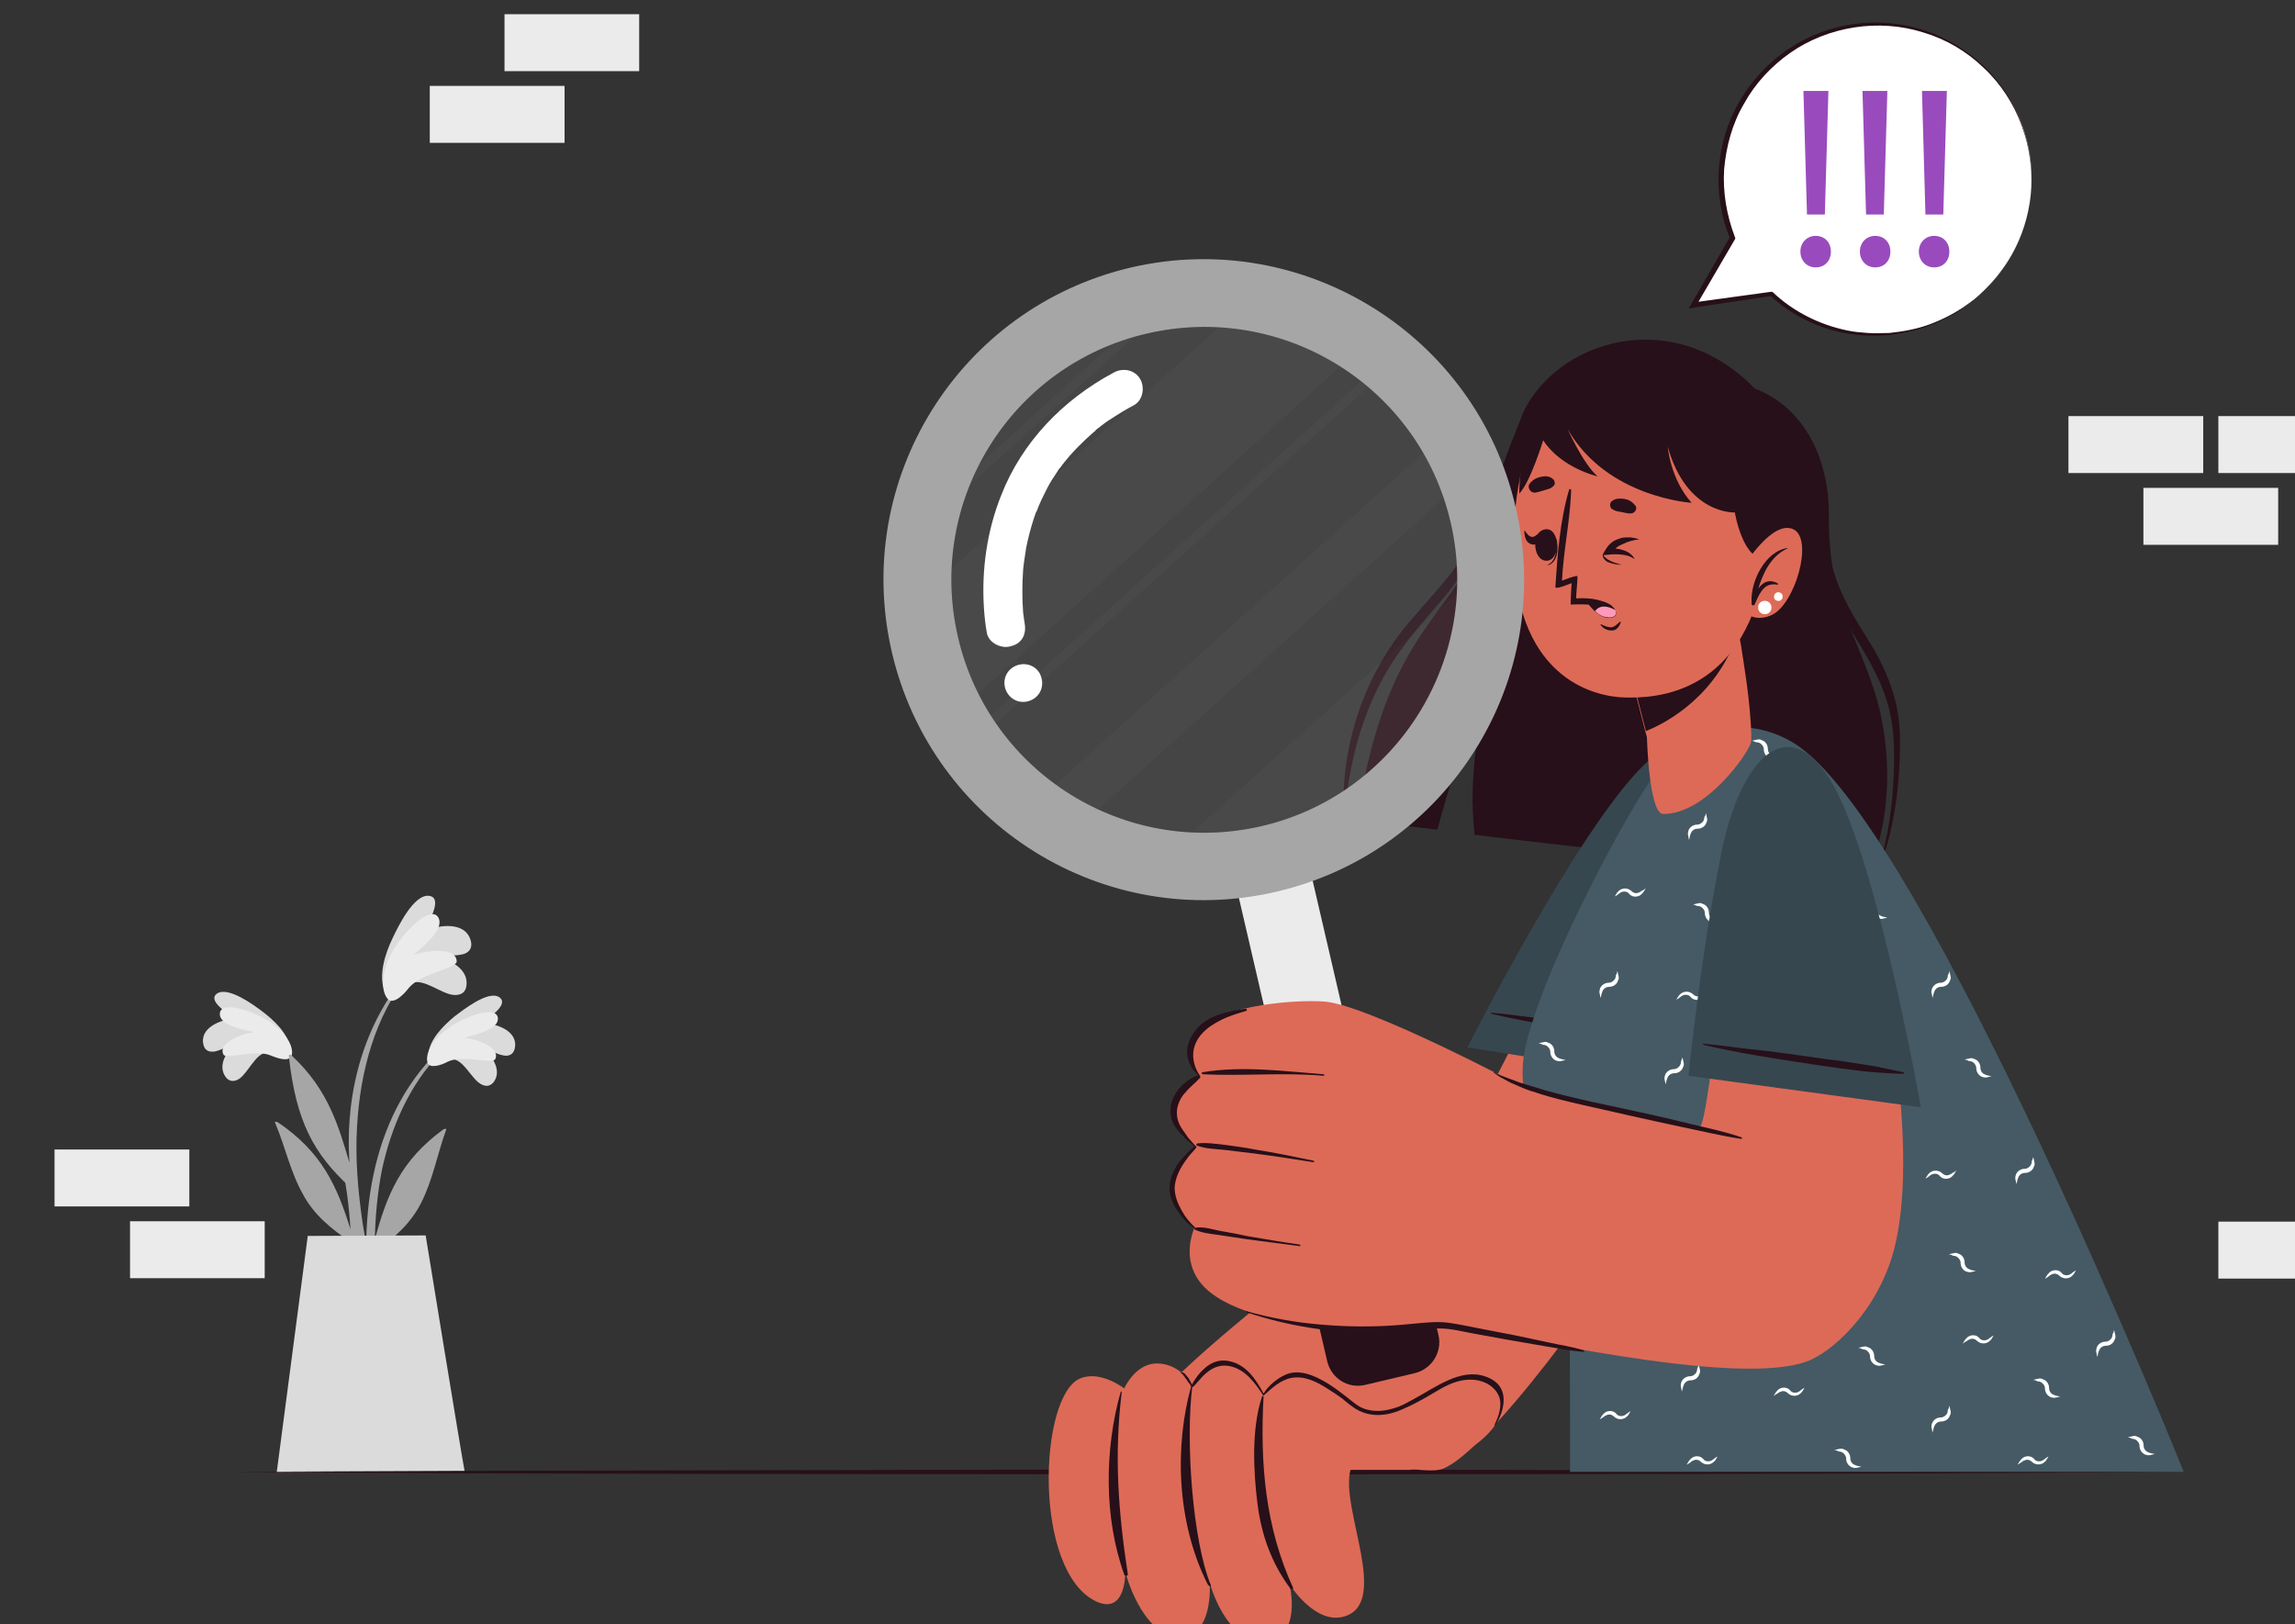 <?xml version="1.0" encoding="UTF-8" standalone="no"?>
<!-- Created with Inkscape (http://www.inkscape.org/) -->

<svg
   width="56.224mm"
   height="39.794mm"
   viewBox="0 0 56.224 39.794"
   version="1.1"
   id="svg4249"
   inkscape:version="1.1 (c4e8f9e, 2021-05-24)"
   sodipodi:docname="noResults.svg"
   xmlns:inkscape="http://www.inkscape.org/namespaces/inkscape"
   xmlns:sodipodi="http://sodipodi.sourceforge.net/DTD/sodipodi-0.dtd"
   xmlns="http://www.w3.org/2000/svg"
   xmlns:svg="http://www.w3.org/2000/svg">
  <rect x="0" y="0" width="56.224" height="39.794" fill="#333333" stroke="none"/>
  <sodipodi:namedview
     id="namedview4251"
     pagecolor="#ffffff"
     bordercolor="#999999"
     borderopacity="1"
     inkscape:pageshadow="0"
     inkscape:pageopacity="0"
     inkscape:pagecheckerboard="0"
     inkscape:document-units="mm"
     showgrid="false"
     width="60.988mm"
     inkscape:zoom="2.0535452"
     inkscape:cx="149.74104"
     inkscape:cy="93.496845"
     inkscape:window-width="1294"
     inkscape:window-height="652"
     inkscape:window-x="0"
     inkscape:window-y="25"
     inkscape:window-maximized="0"
     inkscape:current-layer="layer1" />
  <defs
     id="defs4246" />
  <g
     inkscape:label="Layer 1"
     inkscape:groupmode="layer"
     id="layer1">
    <g
       id="g1819"
       transform="matrix(0.265,0,0,0.265,-848.254,-221.192)">
      <path
         d="m 3241.49,931.833 c -6.44,6.298 -7.52,16.027 -6.16,24.581 0.05,0.188 0.33,0.141 0.33,-0.047 0,-1.927 -0.05,-3.854 -0.05,-5.781 0.05,-0.094 0.05,-0.188 0.1,-0.235 1.69,-1.222 3.24,-2.585 4.18,-4.465 1.08,-2.115 1.5,-4.512 2.3,-6.721 0.1,-0.188 -0.14,-0.141 -0.28,-0.047 -3.9,2.867 -5.17,5.969 -6.3,10.152 0.05,-2.162 0.24,-4.324 0.66,-6.439 0.85,-3.948 2.54,-7.849 5.36,-10.763 0.14,-0.188 -0.05,-0.329 -0.14,-0.235 z"
         fill="#a6a6a6"
         id="path2924" />
      <path
         d="m 3242.71,932.585 c 1.13,0.047 1.79,1.786 2.68,2.303 0.47,0.282 0.89,0.235 1.22,-0.188 0.85,-1.175 -0.33,-2.679 -1.41,-3.478 0.8,0.329 1.46,0.893 2.31,1.034 0.51,0.094 0.89,-0.094 1.03,-0.611 0.38,-1.645 -1.65,-2.35 -3.06,-2.397 0.66,-0.47 2.64,-1.739 1.6,-2.397 -1.03,-0.611 -3.33,1.222 -4.09,1.786 -1.08,0.893 -2.39,2.209 -2.44,3.619 -0.14,1.645 1.32,0.658 2.16,0.329 z"
         fill="#dbdbdb"
         id="path2926" />
      <path
         d="m 3242.38,932.82 c 1.41,-0.658 4.14,0.282 4.37,-0.235 0.47,-1.081 -1.69,-1.833 -2.86,-1.974 1.08,-0.282 3.15,-0.752 3.1,-1.786 -0.1,-1.269 -3.15,-0.188 -4.75,1.034 -1.97,1.504 -1.97,2.961 -1.64,3.243 0.42,0.376 1.55,-0.141 1.78,-0.282 z"
         fill="#ebebeb"
         id="path2928" />
      <path
         d="m 3226.82,931.222 c 6.68,6.063 8.14,15.745 7.1,24.299 -0.05,0.188 -0.33,0.141 -0.33,-0.047 -0.09,-1.927 -0.09,-3.854 -0.19,-5.781 -0.04,-0.094 -0.09,-0.188 -0.09,-0.235 -1.74,-1.175 -3.34,-2.491 -4.32,-4.324 -1.18,-2.068 -1.65,-4.418 -2.59,-6.627 -0.09,-0.188 0.14,-0.141 0.28,-0.047 4,2.726 5.41,5.781 6.68,9.87 -0.14,-2.162 -0.38,-4.277 -0.94,-6.439 -0.99,-3.901 -2.82,-7.755 -5.74,-10.528 -0.09,-0.094 0.05,-0.282 0.14,-0.141 z"
         fill="#a6a6a6"
         id="path2930" />
      <path
         d="m 3225.65,931.974 c -1.08,0.094 -1.74,1.88 -2.58,2.444 -0.43,0.282 -0.9,0.282 -1.23,-0.141 -0.89,-1.175 0.24,-2.679 1.27,-3.525 -0.75,0.376 -1.41,0.94 -2.25,1.128 -0.52,0.094 -0.94,-0.047 -1.08,-0.564 -0.43,-1.598 1.55,-2.397 2.96,-2.491 -0.71,-0.423 -2.68,-1.645 -1.7,-2.303 1.04,-0.658 3.39,1.081 4.14,1.645 1.13,0.846 2.49,2.115 2.59,3.525 0.23,1.551 -1.23,0.611 -2.12,0.282 z"
         fill="#dbdbdb"
         id="path2932" />
      <path
         d="m 3225.98,932.256 c -1.46,-0.611 -4.14,0.423 -4.37,-0.094 -0.52,-1.081 1.64,-1.88 2.82,-2.068 -1.08,-0.235 -3.2,-0.658 -3.15,-1.692 0.05,-1.269 3.15,-0.282 4.79,0.846 2.02,1.457 2.07,2.914 1.74,3.196 -0.42,0.423 -1.6,-0.094 -1.83,-0.188 z"
         fill="#ebebeb"
         id="path2934" />
      <path
         d="m 3233.64,947.155 c 0.47,3.196 1.08,6.486 2.07,9.541 0.09,0.282 0.52,0.188 0.47,-0.094 -0.42,-2.961 -1.22,-5.828 -1.69,-8.789 -0.43,-2.961 -0.71,-6.016 -0.52,-9.024 0.28,-4.982 1.64,-10.246 4.89,-14.147 0.09,-0.094 -0.1,-0.235 -0.14,-0.141 -6.49,7.567 -5.46,16.826 -5.46,17.672 -0.94,-3.149 -1.88,-6.721 -5.35,-9.917 -0.14,-0.141 -0.29,-0.094 -0.24,0.141 0.66,5.922 2.26,8.93 5.64,12.032 0.1,0.94 0.19,1.833 0.33,2.726 z"
         fill="#a6a6a6"
         id="path2936" />
      <path
         d="m 3238.95,925.582 c 1.18,-0.517 2.77,0.987 3.95,1.081 0.61,0.047 1.08,-0.188 1.17,-0.799 0.29,-1.645 -1.69,-2.585 -3.24,-2.914 0.99,-0.047 1.93,0.188 2.92,-0.047 0.56,-0.141 0.89,-0.564 0.75,-1.175 -0.43,-1.88 -2.92,-1.598 -4.37,-0.94 0.47,-0.846 1.83,-3.149 0.47,-3.29 -1.41,-0.141 -2.87,2.914 -3.34,3.901 -0.71,1.457 -1.36,3.525 -0.71,4.982 0.71,1.739 1.7,0 2.4,-0.799 z"
         fill="#dbdbdb"
         id="path2938" />
      <path
         d="m 3238.76,926.005 c 1.13,-1.363 4.42,-1.786 4.42,-2.444 -0.05,-1.363 -2.68,-1.034 -3.99,-0.611 0.98,-0.846 2.86,-2.35 2.3,-3.431 -0.71,-1.269 -3.38,1.41 -4.42,3.431 -1.27,2.585 -0.52,4.089 -0.05,4.23 0.66,0.188 1.56,-0.94 1.74,-1.175 z"
         fill="#ebebeb"
         id="path2940" />
      <path
         d="m 3229.41,948.941 -2.87,21.855 h 17.39 c -0.37,-1.927 -3.62,-21.902 -3.62,-21.902 z"
         fill="#dbdbdb"
         id="path2942" />
      <path
         d="m 3399.11,885.052 h 12.46 v -5.264 h -12.46 z"
         fill="#ebebeb"
         id="path2944" />
      <path
         d="m 3406.04,878.416 h 12.46 v -5.264 h -12.46 z"
         fill="#ebebeb"
         id="path2946" />
      <path
         d="m 3392.18,878.416 h 12.46 v -5.264 h -12.46 z"
         fill="#ebebeb"
         id="path2948" />
      <path
         d="m 3212.98,952.848 h 12.45 v -5.264 h -12.45 z"
         fill="#ebebeb"
         id="path2950" />
      <path
         d="m 3206,946.212 h 12.46 v -5.264 H 3206 Z"
         fill="#ebebeb"
         id="path2952" />
      <path
         d="m 3406.04,952.884 h 12.46 v -5.264 h -12.46 z"
         fill="#ebebeb"
         id="path2954" />
      <path
         d="m 3260.05,836 h -12.45 v 5.264 h 12.45 z"
         fill="#ebebeb"
         id="path2956" />
      <path
         d="m 3253.15,842.627 h -12.46 v 5.264 h 12.46 z"
         fill="#ebebeb"
         id="path2958" />
      <path
         d="m 3221.98,970.749 22.61,-0.094 22.56,-0.047 45.12,-0.094 45.12,0.094 22.56,0.047 22.61,0.094 -22.61,0.141 -22.56,0.047 -45.12,0.047 -45.12,-0.047 -22.56,-0.047 z"
         fill="#271019"
         id="path2960" />
      <path
         d="m 3326.51,909.978 c -0.04,0.235 0.1,0.47 0.33,0.517 0.52,0.094 1.08,0.141 1.79,0.235 1.97,-4.324 3.99,-7.708 3.43,-6.392 -0.85,1.927 -1.55,4.747 -1.69,6.627 0.8,0.094 2.58,0.329 3.47,0.423 2.07,-7.708 4.38,-13.348 4.09,-11.562 -1.08,7.144 -0.89,9.494 -0.65,12.032 8.41,1.034 19.5,2.256 27.49,2.914 1.32,-4.23 2.54,-8.836 2.63,-8.507 0.9,2.538 0.85,6.063 0.66,8.789 2.54,0.188 4.61,0.329 5.88,0.329 0,0 0.94,-3.572 1.12,-4.747 0.52,-3.008 0.47,-6.157 -0.09,-9.165 -0.56,-3.102 -1.83,-5.875 -2.96,-8.695 0,-0.047 0,-0.047 -0.05,-0.047 0,0 0,0 0,-0.047 -0.8,-1.974 -1.31,-3.807 -1.64,-5.781 v -0.047 c -0.19,-1.363 -0.29,-2.82 -0.29,-4.371 0.1,-5.358 -2.3,-10.152 -6.86,-11.891 -7.75,-7.943 -18.47,-4.277 -21.48,2.397 v 0.047 c -1.17,3.008 -2.35,6.956 -3.38,9.964 0,0 0,0 0,0.047 -0.52,1.457 -0.94,2.679 -1.36,3.478 -2.78,5.452 -8.13,8.225 -10.44,23.453 z"
         fill="#271019"
         id="path2962" />
      <path
         d="m 3365.1,872.237 c 2.91,1.927 4.56,4.559 4.7,8.507 0.09,2.303 0,4.512 0.66,6.721 0.66,2.256 1.83,4.183 3.01,6.063 1.92,3.008 3.19,6.016 3.14,9.823 0,3.901 -0.56,8.46 -2.11,11.985 h -0.05 c 1.32,-3.572 1.79,-8.648 1.55,-12.549 -0.28,-4.277 -2.3,-7.097 -4.27,-10.434 -1.6,-2.679 -2.49,-5.593 -2.59,-8.836 -0.05,-1.927 0.14,-3.948 -0.42,-5.781 -0.66,-2.209 -2.26,-3.713 -3.86,-5.076 -0.23,-0.235 0,-0.564 0.24,-0.423 z"
         fill="#271019"
         id="path2964" />
      <path
         d="m 3331.26,892.165 c 2.44,-2.867 4.93,-5.264 6.53,-8.93 1.46,-3.337 2.45,-6.909 3.95,-10.199 0.05,-0.047 0.09,-0.047 0.09,0.047 -2.35,5.922 -3.24,11.985 -7.37,16.826 -2.26,2.632 -4.47,5.029 -6.07,8.272 -1.69,3.384 -2.58,6.956 -3.05,10.81 0,0.141 -0.19,0.094 -0.19,0 0,-6.298 2.26,-12.314 6.11,-16.826 z"
         fill="#271019"
         id="path2966" />
      <path
         d="m 3307.57,965.109 c 0,0 22.66,6.157 26.42,5.452 3.76,-0.658 16.4,-17.719 19.22,-23.876 2.82,-6.204 7.47,-36.942 6.58,-40.326 -0.89,-3.384 -5.59,-3.431 -9.54,5.311 -3.95,8.742 -13.3,27.918 -15,29.469 -1.64,1.551 -29.51,22.325 -27.68,23.97 z"
         fill="#dd6a57"
         id="path2968" />
      <path
         d="m 3332.06,968.54 c -3.48,-1.833 -7.71,-6.251 -10.58,-6.674 -2.58,-0.423 -3.62,1.739 -3.62,1.739 0,0 -1.31,-2.961 -3.99,-2.914 -1.36,0 -2.59,2.209 -2.59,2.209 0,0 -1.17,-2.303 -3.57,-2.162 -1.88,0.141 -2.82,2.303 -2.82,2.303 0,0 -2.16,-1.692 -4.04,-0.94 -3.85,1.504 -4.46,17.86 1.46,20.633 2.77,1.269 2.68,-2.726 2.68,-2.726 0,0 1.45,5.734 4.84,5.969 3.38,0.235 2.96,-4.982 2.96,-4.982 0,0 1.46,5.546 4.98,5.405 3.67,-0.141 2.4,-5.264 2.4,-5.264 0,0 2.3,3.713 4.98,3.008 4.42,-1.175 -0.33,-10.011 0.66,-13.583 h 5.54 z"
         fill="#dd6a57"
         id="path2970" />
      <path
         d="m 3327.03,965.062 c 3.43,1.457 7.38,-3.995 10.9,-2.726 4.61,1.645 0.33,7.332 -6.62,8.225 h -5.55 z"
         fill="#dd6a57"
         id="path2972" />
      <path
         d="m 3304.66,963.37 c 0,-0.047 -0.05,-0.094 -0.1,0 -1.5,5.311 -1.55,11.656 0.33,16.873 0.05,0.188 0.38,0.141 0.33,-0.047 -0.89,-5.828 -1.27,-10.998 -0.56,-16.826 z"
         fill="#271019"
         id="path2974" />
      <path
         d="m 3311.19,962.759 c 0,-0.047 -0.09,-0.094 -0.09,0 -1.55,5.499 -1.41,12.596 1.5,18.377 0.09,0.188 0.38,0.282 0.28,0.047 -1.64,-3.995 -2.35,-13.16 -1.69,-18.424 z"
         fill="#271019"
         id="path2976" />
      <path
         d="m 3320.5,981.465 c -2.59,-5.64 -3.06,-11.562 -2.73,-17.672 0,-0.094 -0.09,-0.094 -0.14,0 -0.99,2.961 -0.8,6.909 -0.42,9.917 0.37,2.914 1.31,5.499 3.05,7.849 0.1,0.094 0.28,0.047 0.24,-0.094 z"
         fill="#271019"
         id="path2978" />
      <path
         d="m 3338.22,961.913 c -2.26,-0.752 -4.56,1.034 -6.49,2.068 -0.61,0.329 -1.22,0.705 -1.93,0.893 -1.5,0.47 -2.63,0.188 -3.29,-0.235 -1.03,-0.658 -4.32,-3.948 -6.72,-2.867 -0.75,0.329 -1.6,1.034 -2.02,1.739 -0.7,-1.316 -1.64,-2.726 -3.24,-3.008 -0.75,-0.141 -1.41,0.047 -2.02,0.517 -0.29,0.235 -0.57,0.517 -0.8,0.799 -0.19,0.282 -0.43,0.564 -0.57,0.893 0,0 0,0 0,-0.047 0,-0.047 -0.04,-0.047 -0.04,-0.094 -0.05,-0.047 -0.05,-0.141 -0.1,-0.188 -0.09,-0.141 -0.14,-0.282 -0.23,-0.376 -0.1,-0.094 -0.19,-0.235 -0.28,-0.329 -0.1,-0.094 -0.24,-0.141 -0.33,-0.141 -0.05,0 -0.05,0.047 0,0.094 0.09,0.047 0.18,0.141 0.23,0.235 0.1,0.094 0.14,0.235 0.24,0.329 0.09,0.094 0.14,0.235 0.23,0.329 0.05,0.047 0.1,0.094 0.14,0.188 0,0.047 0.05,0.047 0.05,0.094 0,0.047 0.05,0.047 0.09,0.094 0.05,0.047 0.1,0 0.1,0 0.23,-0.188 0.42,-0.47 0.66,-0.705 0.23,-0.282 0.47,-0.517 0.79,-0.752 0.57,-0.423 1.23,-0.611 1.93,-0.47 1.46,0.282 2.35,1.551 3.1,2.679 0,0.047 0.05,0.047 0.05,0.047 0.8,-0.705 1.55,-1.457 2.63,-1.645 1.18,-0.188 2.31,0.376 3.25,0.987 0.47,0.282 0.94,0.611 1.41,0.94 0.37,0.329 0.79,0.658 1.22,0.94 1.83,1.128 3.8,0.282 4.32,0.047 0.99,-0.423 1.93,-0.94 2.87,-1.504 0.94,-0.564 1.93,-1.128 3.05,-1.222 0.99,-0.094 2.07,0.188 2.73,1.034 0.33,0.423 0.8,1.269 -0.14,3.149 0,0 0,0.047 0.05,0.047 0.47,-0.564 1.97,-3.619 -0.94,-4.559 z"
         fill="#271019"
         id="path2980" />
      <path
         d="m 3358.05,934.935 -21.43,-3.431 c 0,0 10.24,-20.257 16.35,-26.132 6.07,-5.781 9.03,0.141 8.13,9.118 -0.98,9.917 -3.05,20.445 -3.05,20.445 z"
         fill="#37474f"
         id="path2982" />
      <path
         d="m 3357.34,930.94 c -0.61,-0.141 -1.22,-0.235 -1.83,-0.376 -0.56,-0.141 -1.17,-0.235 -1.78,-0.329 -1.23,-0.188 -2.4,-0.376 -3.62,-0.517 -2.4,-0.329 -4.8,-0.705 -7.19,-0.94 -1.37,-0.141 -2.73,-0.376 -4.09,-0.47 -0.05,0 -0.05,0.047 0,0.094 2.35,0.564 4.79,0.987 7.19,1.363 2.39,0.376 4.79,0.752 7.19,1.034 0.66,0.094 1.36,0.141 2.02,0.188 0.7,0.047 1.41,0.094 2.07,0.094 0.09,-0.047 0.09,-0.141 0.04,-0.141 z"
         fill="#271019"
         id="path2984" />
      <path
         d="m 3346.11,970.749 h 56.73 c 0,0 -23.55,-58.515 -35.53,-67.022 -3.62,-2.585 -9.31,-2.867 -13.21,2.303 -3.15,4.23 -11.94,21.009 -12.36,27.072 -0.38,6.063 4.32,12.032 4.32,12.032 z"
         fill="#455a64"
         id="path2986" />
      <path
         d="m 3364.86,931.128 c 0.15,-0.047 0.29,-0.047 0.43,-0.094 0.14,-0.047 0.33,-0.047 0.47,0.047 0.33,0.094 0.56,0.423 0.56,0.799 0,0.235 0.1,0.423 0.28,0.564 0.1,0.047 0.19,0.094 0.33,0.141 0.14,0.047 0.28,0.047 0.43,0.094 -0.15,0.047 -0.29,0.047 -0.43,0.094 -0.14,0.047 -0.33,0 -0.47,-0.047 -0.33,-0.141 -0.51,-0.47 -0.51,-0.799 0,-0.235 -0.15,-0.423 -0.33,-0.564 -0.1,-0.047 -0.19,-0.094 -0.38,-0.094 -0.09,-0.094 -0.23,-0.094 -0.38,-0.141 z"
         fill="#ffffff"
         id="path2988" />
      <path
         d="m 3343.2,931.128 c 0.14,-0.047 0.28,-0.047 0.42,-0.094 0.14,-0.047 0.33,-0.047 0.47,0.047 0.33,0.094 0.56,0.423 0.56,0.799 0,0.235 0.1,0.423 0.29,0.564 0.09,0.047 0.18,0.094 0.33,0.141 0.14,0.047 0.28,0.047 0.42,0.094 -0.14,0.047 -0.28,0.047 -0.42,0.094 -0.15,0.047 -0.33,0 -0.47,-0.047 -0.33,-0.141 -0.52,-0.47 -0.52,-0.799 0,-0.235 -0.14,-0.423 -0.33,-0.564 -0.09,-0.047 -0.19,-0.094 -0.38,-0.094 -0.09,-0.094 -0.23,-0.094 -0.37,-0.141 z"
         fill="#ffffff"
         id="path2990" />
      <path
         d="m 3372.76,959.281 c 0.14,-0.047 0.28,-0.047 0.42,-0.094 0.14,-0.047 0.33,-0.047 0.47,0.047 0.33,0.094 0.57,0.423 0.57,0.799 0,0.235 0.09,0.423 0.28,0.564 0.09,0.047 0.19,0.094 0.33,0.141 0.14,0.047 0.28,0.047 0.42,0.094 -0.14,0.047 -0.28,0.047 -0.42,0.094 -0.14,0.047 -0.33,0 -0.47,-0.047 -0.33,-0.141 -0.52,-0.47 -0.52,-0.799 0,-0.235 -0.14,-0.423 -0.33,-0.564 -0.09,-0.047 -0.19,-0.094 -0.37,-0.094 -0.1,-0.094 -0.24,-0.094 -0.38,-0.141 z"
         fill="#ffffff"
         id="path2992" />
      <path
         d="m 3382.58,932.632 c 0.14,-0.047 0.29,-0.047 0.43,-0.094 0.14,-0.047 0.33,-0.047 0.47,0.047 0.33,0.094 0.56,0.423 0.56,0.799 0,0.235 0.09,0.423 0.28,0.564 0.1,0.047 0.19,0.094 0.33,0.141 0.14,0.047 0.28,0.047 0.42,0.094 -0.14,0.047 -0.28,0.047 -0.42,0.094 -0.14,0.047 -0.33,0 -0.47,-0.047 -0.33,-0.141 -0.52,-0.47 -0.52,-0.799 0,-0.235 -0.14,-0.423 -0.32,-0.564 -0.1,-0.047 -0.19,-0.094 -0.38,-0.094 -0.09,-0.094 -0.24,-0.094 -0.38,-0.141 z"
         fill="#ffffff"
         id="path2994" />
      <path
         d="m 3357.49,918.297 c 0.14,-0.047 0.28,-0.047 0.42,-0.094 0.14,-0.047 0.33,-0.047 0.47,0.047 0.33,0.094 0.56,0.423 0.56,0.799 0,0.235 0.1,0.423 0.28,0.564 0.1,0.047 0.19,0.094 0.33,0.141 0.14,0.047 0.29,0.047 0.43,0.094 -0.14,0.047 -0.29,0.047 -0.43,0.094 -0.14,0.047 -0.33,0 -0.47,-0.047 -0.33,-0.141 -0.51,-0.47 -0.51,-0.799 0,-0.235 -0.14,-0.423 -0.33,-0.564 -0.1,-0.047 -0.19,-0.094 -0.38,-0.094 -0.09,-0.047 -0.23,-0.094 -0.37,-0.141 z"
         fill="#ffffff"
         id="path2996" />
      <path
         d="m 3372.95,917.968 c 0.14,-0.047 0.28,-0.047 0.42,-0.094 0.14,-0.047 0.33,-0.047 0.47,0.047 0.33,0.094 0.57,0.423 0.57,0.799 0,0.235 0.09,0.423 0.28,0.564 0.09,0.047 0.19,0.094 0.33,0.141 0.14,0.047 0.28,0.047 0.42,0.094 -0.14,0.047 -0.28,0.047 -0.42,0.094 -0.14,0.047 -0.33,0 -0.47,-0.047 -0.33,-0.141 -0.52,-0.47 -0.52,-0.799 0,-0.235 -0.14,-0.423 -0.33,-0.564 -0.09,-0.047 -0.19,-0.094 -0.38,-0.094 -0.09,-0.047 -0.23,-0.094 -0.37,-0.141 z"
         fill="#ffffff"
         id="path2998" />
      <path
         d="m 3362.94,903.163 c 0.14,-0.047 0.28,-0.047 0.42,-0.094 0.14,-0.047 0.33,-0.047 0.47,0.047 0.33,0.094 0.56,0.423 0.56,0.799 0,0.235 0.1,0.423 0.29,0.564 0.09,0.047 0.18,0.094 0.33,0.141 0.14,0.047 0.28,0.047 0.42,0.094 -0.14,0.047 -0.28,0.047 -0.42,0.094 -0.15,0.047 -0.33,0 -0.47,-0.047 -0.33,-0.141 -0.52,-0.47 -0.52,-0.799 0,-0.235 -0.14,-0.423 -0.33,-0.564 -0.09,-0.047 -0.19,-0.094 -0.38,-0.094 -0.09,-0.047 -0.23,-0.094 -0.37,-0.141 z"
         fill="#ffffff"
         id="path3000" />
      <path
         d="m 3353.73,942.925 c 0.14,-0.047 0.28,-0.047 0.42,-0.094 0.14,-0.047 0.33,-0.047 0.47,0.047 0.33,0.094 0.56,0.423 0.56,0.799 0,0.235 0.1,0.423 0.28,0.564 0.1,0.047 0.19,0.094 0.33,0.141 0.14,0.047 0.29,0.047 0.43,0.094 -0.14,0.047 -0.29,0.047 -0.43,0.094 -0.14,0.047 -0.33,0 -0.47,-0.047 -0.33,-0.141 -0.51,-0.47 -0.51,-0.799 0,-0.235 -0.14,-0.423 -0.33,-0.564 -0.1,-0.047 -0.19,-0.094 -0.38,-0.094 -0.09,-0.094 -0.23,-0.141 -0.37,-0.141 z"
         fill="#ffffff"
         id="path3002" />
      <path
         d="m 3370.55,968.728 c 0.14,-0.047 0.28,-0.047 0.42,-0.094 0.15,-0.047 0.33,-0.047 0.47,0.047 0.33,0.094 0.57,0.423 0.57,0.799 0,0.235 0.09,0.423 0.28,0.564 0.09,0.047 0.19,0.094 0.33,0.141 0.14,0.047 0.28,0.047 0.42,0.094 -0.14,0.047 -0.28,0.047 -0.42,0.094 -0.14,0.047 -0.33,0 -0.47,-0.047 -0.33,-0.141 -0.52,-0.47 -0.52,-0.799 0,-0.235 -0.14,-0.423 -0.33,-0.564 -0.09,-0.047 -0.18,-0.094 -0.37,-0.094 -0.1,-0.094 -0.24,-0.094 -0.38,-0.141 z"
         fill="#ffffff"
         id="path3004" />
      <path
         d="m 3362.23,954.863 c 0.14,-0.047 0.28,-0.047 0.43,-0.094 0.14,-0.047 0.32,-0.047 0.47,0.047 0.32,0.094 0.56,0.423 0.56,0.799 0,0.235 0.09,0.423 0.28,0.564 0.1,0.047 0.19,0.094 0.33,0.141 0.14,0.047 0.28,0.047 0.42,0.094 -0.14,0.047 -0.28,0.047 -0.42,0.094 -0.14,0.047 -0.33,0 -0.47,-0.047 -0.33,-0.141 -0.52,-0.47 -0.52,-0.799 0,-0.235 -0.14,-0.423 -0.33,-0.564 -0.09,-0.047 -0.18,-0.094 -0.37,-0.094 -0.05,-0.094 -0.24,-0.094 -0.38,-0.141 z"
         fill="#ffffff"
         id="path3006" />
      <path
         d="m 3346.91,957.354 c 0.14,-0.047 0.28,-0.047 0.42,-0.094 0.14,-0.047 0.33,-0.047 0.47,0.047 0.33,0.094 0.57,0.423 0.57,0.799 0,0.235 0.09,0.423 0.28,0.564 0.09,0.047 0.19,0.094 0.33,0.141 0.14,0.047 0.28,0.047 0.42,0.094 -0.14,0.047 -0.28,0.047 -0.42,0.094 -0.14,0.047 -0.33,0 -0.47,-0.047 -0.33,-0.141 -0.52,-0.47 -0.52,-0.799 0,-0.235 -0.14,-0.423 -0.33,-0.564 -0.09,-0.047 -0.19,-0.094 -0.37,-0.094 -0.1,-0.047 -0.24,-0.094 -0.38,-0.141 z"
         fill="#ffffff"
         id="path3008" />
      <path
         d="m 3369.33,943.254 c 0.14,-0.047 0.28,-0.047 0.42,-0.094 0.14,-0.047 0.33,-0.047 0.47,0.047 0.33,0.094 0.57,0.423 0.57,0.799 0,0.235 0.09,0.423 0.28,0.564 0.09,0.047 0.19,0.094 0.33,0.141 0.14,0.047 0.28,0.047 0.42,0.094 -0.14,0.047 -0.28,0.047 -0.42,0.094 -0.14,0.047 -0.33,0 -0.47,-0.047 -0.33,-0.141 -0.52,-0.47 -0.52,-0.799 0,-0.235 -0.14,-0.423 -0.33,-0.564 -0.09,-0.047 -0.19,-0.094 -0.37,-0.094 -0.1,-0.094 -0.24,-0.094 -0.38,-0.141 z"
         fill="#ffffff"
         id="path3010" />
      <path
         d="m 3388.93,962.242 c 0.14,-0.047 0.28,-0.047 0.42,-0.094 0.14,-0.047 0.33,-0.047 0.47,0.047 0.33,0.094 0.57,0.423 0.57,0.799 0,0.235 0.09,0.423 0.28,0.564 0.09,0.047 0.19,0.094 0.33,0.141 0.14,0.047 0.28,0.047 0.42,0.094 -0.14,0.047 -0.28,0.047 -0.42,0.094 -0.14,0.047 -0.33,0 -0.47,-0.047 -0.33,-0.141 -0.52,-0.47 -0.52,-0.799 0,-0.235 -0.14,-0.423 -0.33,-0.564 -0.09,-0.047 -0.19,-0.094 -0.38,-0.094 -0.09,-0.094 -0.23,-0.094 -0.37,-0.141 z"
         fill="#ffffff"
         id="path3012" />
      <path
         d="m 3381.13,950.633 c 0.14,-0.047 0.28,-0.047 0.42,-0.094 0.14,-0.047 0.33,-0.047 0.47,0.047 0.33,0.094 0.56,0.423 0.56,0.799 0,0.235 0.1,0.423 0.29,0.564 0.09,0.047 0.18,0.094 0.32,0.141 0.15,0.047 0.29,0.047 0.43,0.094 -0.14,0.047 -0.28,0.047 -0.43,0.094 -0.14,0.047 -0.32,0 -0.47,-0.047 -0.32,-0.141 -0.51,-0.47 -0.51,-0.799 0,-0.235 -0.14,-0.423 -0.33,-0.564 -0.1,-0.047 -0.19,-0.094 -0.38,-0.094 -0.09,-0.094 -0.23,-0.094 -0.37,-0.141 z"
         fill="#ffffff"
         id="path3014" />
      <path
         d="m 3397.67,967.553 c 0.14,-0.047 0.28,-0.047 0.42,-0.094 0.14,-0.047 0.33,-0.047 0.47,0.047 0.33,0.094 0.57,0.423 0.57,0.799 0,0.235 0.09,0.423 0.28,0.564 0.09,0.047 0.19,0.094 0.33,0.141 0.14,0.047 0.28,0.047 0.42,0.094 -0.14,0.047 -0.28,0.047 -0.42,0.094 -0.14,0.047 -0.33,0 -0.47,-0.047 -0.33,-0.141 -0.52,-0.47 -0.52,-0.799 0,-0.235 -0.14,-0.423 -0.33,-0.564 -0.09,-0.047 -0.19,-0.094 -0.37,-0.094 -0.1,-0.094 -0.24,-0.094 -0.38,-0.141 z"
         fill="#ffffff"
         id="path3016" />
      <path
         d="m 3358.8,926.334 c -0.09,0.141 -0.14,0.235 -0.23,0.376 -0.1,0.094 -0.19,0.235 -0.38,0.329 -0.33,0.141 -0.7,0.094 -0.94,-0.188 -0.14,-0.188 -0.38,-0.235 -0.61,-0.188 -0.14,0.047 -0.24,0.094 -0.33,0.188 -0.14,0.094 -0.23,0.188 -0.38,0.235 0.1,-0.141 0.15,-0.235 0.24,-0.376 0.09,-0.094 0.23,-0.235 0.38,-0.282 0.32,-0.141 0.7,-0.047 0.94,0.188 0.14,0.141 0.37,0.235 0.61,0.141 0.14,-0.047 0.23,-0.094 0.33,-0.188 0.14,-0.094 0.28,-0.188 0.37,-0.235 z"
         fill="#ffffff"
         id="path3018" />
      <path
         d="m 3353.11,916.793 c -0.09,0.141 -0.14,0.235 -0.23,0.376 -0.09,0.094 -0.19,0.235 -0.38,0.329 -0.33,0.141 -0.7,0.094 -0.94,-0.188 -0.14,-0.188 -0.37,-0.235 -0.61,-0.188 -0.14,0.047 -0.23,0.094 -0.33,0.188 -0.14,0.094 -0.23,0.188 -0.37,0.235 0.09,-0.141 0.14,-0.235 0.23,-0.376 0.1,-0.094 0.24,-0.235 0.38,-0.282 0.33,-0.141 0.7,-0.047 0.94,0.188 0.14,0.141 0.37,0.235 0.61,0.141 0.14,-0.047 0.23,-0.094 0.33,-0.188 0.14,-0.047 0.28,-0.141 0.37,-0.235 z"
         fill="#ffffff"
         id="path3020" />
      <path
         d="m 3381.83,942.878 c -0.09,0.141 -0.14,0.235 -0.23,0.376 -0.1,0.094 -0.19,0.235 -0.38,0.329 -0.33,0.141 -0.7,0.094 -0.94,-0.188 -0.14,-0.188 -0.38,-0.235 -0.61,-0.188 -0.14,0.047 -0.24,0.094 -0.33,0.188 -0.14,0.094 -0.23,0.188 -0.38,0.235 0.1,-0.141 0.15,-0.235 0.24,-0.376 0.09,-0.094 0.23,-0.235 0.38,-0.282 0.32,-0.141 0.7,-0.047 0.94,0.188 0.14,0.141 0.37,0.235 0.61,0.141 0.14,-0.047 0.23,-0.094 0.33,-0.188 0.14,-0.047 0.28,-0.141 0.37,-0.235 z"
         fill="#ffffff"
         id="path3022" />
      <path
         d="m 3367.5,912.046 c -0.1,0.141 -0.14,0.235 -0.24,0.376 -0.09,0.094 -0.19,0.235 -0.37,0.329 -0.33,0.141 -0.71,0.094 -0.94,-0.188 -0.15,-0.188 -0.38,-0.235 -0.62,-0.188 -0.14,0.047 -0.23,0.094 -0.32,0.188 -0.15,0.094 -0.24,0.188 -0.38,0.235 0.09,-0.141 0.14,-0.235 0.23,-0.376 0.1,-0.094 0.24,-0.235 0.38,-0.282 0.33,-0.141 0.71,-0.047 0.94,0.188 0.14,0.141 0.38,0.235 0.61,0.141 0.14,-0.047 0.24,-0.094 0.33,-0.188 0.09,-0.094 0.24,-0.188 0.38,-0.235 z"
         fill="#ffffff"
         id="path3024" />
      <path
         d="m 3357.53,904.996 c -0.09,0.141 -0.14,0.235 -0.23,0.376 -0.1,0.094 -0.19,0.235 -0.38,0.329 -0.33,0.141 -0.7,0.094 -0.94,-0.188 -0.14,-0.188 -0.37,-0.235 -0.61,-0.188 -0.14,0.047 -0.23,0.094 -0.33,0.188 -0.14,0.094 -0.23,0.188 -0.37,0.235 0.09,-0.141 0.14,-0.235 0.23,-0.376 0.09,-0.094 0.24,-0.235 0.38,-0.282 0.33,-0.141 0.7,-0.047 0.94,0.188 0.14,0.141 0.37,0.235 0.61,0.141 0.14,-0.047 0.23,-0.094 0.33,-0.188 0.14,-0.047 0.23,-0.141 0.37,-0.235 z"
         fill="#ffffff"
         id="path3026" />
      <path
         d="m 3366.93,920.976 c 0.05,0.141 0.05,0.282 0.1,0.423 0.04,0.141 0.04,0.329 -0.05,0.47 -0.09,0.329 -0.42,0.564 -0.8,0.564 -0.23,0 -0.42,0.094 -0.56,0.282 -0.05,0.094 -0.1,0.188 -0.14,0.329 -0.05,0.141 -0.05,0.282 -0.1,0.423 -0.05,-0.141 -0.05,-0.282 -0.09,-0.423 -0.05,-0.141 0,-0.329 0.04,-0.47 0.15,-0.329 0.47,-0.517 0.8,-0.517 0.24,0 0.43,-0.141 0.57,-0.329 0.04,-0.094 0.09,-0.188 0.09,-0.376 0.1,-0.094 0.1,-0.235 0.14,-0.376 z"
         fill="#ffffff"
         id="path3028" />
      <path
         d="m 3363.55,946.027 c 0.05,0.141 0.05,0.282 0.09,0.423 0.05,0.141 0.05,0.329 -0.04,0.47 -0.1,0.329 -0.43,0.564 -0.8,0.564 -0.24,0 -0.43,0.094 -0.57,0.282 -0.04,0.094 -0.09,0.188 -0.14,0.329 -0.05,0.141 -0.05,0.282 -0.09,0.423 -0.05,-0.141 -0.05,-0.282 -0.1,-0.423 -0.04,-0.141 0,-0.329 0.05,-0.47 0.14,-0.329 0.47,-0.517 0.8,-0.517 0.23,0 0.42,-0.141 0.56,-0.329 0.05,-0.094 0.1,-0.188 0.1,-0.376 0.04,-0.094 0.09,-0.235 0.14,-0.376 z"
         fill="#ffffff"
         id="path3030" />
      <path
         d="m 3396.4,957.636 c 0.05,0.141 0.05,0.282 0.1,0.423 0.04,0.141 0.04,0.329 -0.05,0.47 -0.1,0.329 -0.42,0.564 -0.8,0.564 -0.24,0 -0.42,0.094 -0.56,0.282 -0.05,0.094 -0.1,0.188 -0.15,0.329 -0.04,0.141 -0.04,0.282 -0.09,0.423 -0.05,-0.141 -0.05,-0.282 -0.09,-0.423 -0.05,-0.141 0,-0.329 0.04,-0.47 0.14,-0.329 0.47,-0.517 0.8,-0.517 0.24,0 0.43,-0.141 0.57,-0.329 0.04,-0.094 0.09,-0.188 0.09,-0.376 0.09,-0.094 0.09,-0.235 0.14,-0.376 z"
         fill="#ffffff"
         id="path3032" />
      <path
         d="m 3381.17,924.454 c 0.05,0.141 0.05,0.282 0.1,0.423 0.05,0.141 0.05,0.329 -0.05,0.47 -0.09,0.329 -0.42,0.564 -0.8,0.564 -0.23,0 -0.42,0.094 -0.56,0.282 -0.05,0.094 -0.1,0.188 -0.14,0.329 -0.05,0.141 -0.05,0.282 -0.1,0.423 -0.04,-0.141 -0.04,-0.282 -0.09,-0.423 -0.05,-0.141 0,-0.329 0.05,-0.47 0.14,-0.329 0.47,-0.517 0.8,-0.517 0.23,0 0.42,-0.141 0.56,-0.329 0.05,-0.094 0.09,-0.188 0.09,-0.376 0.1,-0.094 0.1,-0.235 0.14,-0.376 z"
         fill="#ffffff"
         id="path3034" />
      <path
         d="m 3381.17,964.639 c 0.05,0.141 0.05,0.282 0.1,0.423 0.05,0.141 0.05,0.329 -0.05,0.47 -0.09,0.329 -0.42,0.564 -0.8,0.564 -0.23,0 -0.42,0.094 -0.56,0.282 -0.05,0.094 -0.1,0.188 -0.14,0.329 -0.05,0.141 -0.05,0.282 -0.1,0.423 -0.04,-0.141 -0.04,-0.282 -0.09,-0.423 -0.05,-0.141 0,-0.329 0.05,-0.47 0.14,-0.329 0.47,-0.517 0.8,-0.517 0.23,0 0.42,-0.141 0.56,-0.329 0.05,-0.094 0.09,-0.188 0.09,-0.376 0.1,-0.094 0.1,-0.235 0.14,-0.376 z"
         fill="#ffffff"
         id="path3036" />
      <path
         d="m 3388.93,941.656 c 0.05,0.141 0.05,0.282 0.09,0.423 0.05,0.141 0.05,0.329 -0.04,0.47 -0.1,0.329 -0.43,0.564 -0.8,0.564 -0.24,0 -0.43,0.094 -0.57,0.282 -0.04,0.094 -0.09,0.188 -0.14,0.329 -0.04,0.141 -0.04,0.282 -0.09,0.423 -0.05,-0.141 -0.05,-0.282 -0.1,-0.423 -0.04,-0.141 0,-0.329 0.05,-0.47 0.14,-0.329 0.47,-0.517 0.8,-0.517 0.24,0 0.42,-0.141 0.56,-0.329 0.05,-0.094 0.1,-0.188 0.1,-0.376 0.05,-0.094 0.09,-0.235 0.14,-0.376 z"
         fill="#ffffff"
         id="path3038" />
      <path
         d="m 3349.73,946.92 c 0.05,0.141 0.05,0.282 0.09,0.423 0.05,0.141 0.05,0.329 -0.04,0.47 -0.1,0.329 -0.43,0.564 -0.8,0.564 -0.24,0 -0.42,0.094 -0.57,0.282 -0.04,0.094 -0.09,0.188 -0.14,0.329 -0.04,0.141 -0.04,0.282 -0.09,0.423 -0.05,-0.141 -0.05,-0.282 -0.09,-0.423 -0.05,-0.141 0,-0.329 0.04,-0.47 0.14,-0.329 0.47,-0.517 0.8,-0.517 0.24,0 0.42,-0.141 0.57,-0.329 0.04,-0.094 0.09,-0.188 0.09,-0.376 0.09,-0.094 0.09,-0.235 0.14,-0.376 z"
         fill="#ffffff"
         id="path3040" />
      <path
         d="m 3350.48,924.454 c 0.05,0.141 0.05,0.282 0.1,0.423 0.04,0.141 0.04,0.329 -0.05,0.47 -0.09,0.329 -0.42,0.564 -0.8,0.564 -0.23,0 -0.42,0.094 -0.56,0.282 -0.05,0.094 -0.1,0.188 -0.14,0.329 -0.05,0.141 -0.05,0.282 -0.1,0.423 -0.05,-0.141 -0.05,-0.282 -0.09,-0.423 -0.05,-0.141 0,-0.329 0.04,-0.47 0.15,-0.329 0.47,-0.517 0.8,-0.517 0.24,0 0.43,-0.141 0.57,-0.329 0.04,-0.094 0.09,-0.188 0.09,-0.376 0.1,-0.094 0.1,-0.235 0.14,-0.376 z"
         fill="#ffffff"
         id="path3042" />
      <path
         d="m 3358.66,909.837 c 0.05,0.141 0.05,0.282 0.09,0.423 0.05,0.141 0.05,0.329 -0.04,0.47 -0.1,0.329 -0.43,0.564 -0.8,0.564 -0.24,0 -0.42,0.094 -0.57,0.282 -0.04,0.094 -0.09,0.188 -0.14,0.329 -0.04,0.141 -0.04,0.282 -0.09,0.423 -0.05,-0.141 -0.05,-0.282 -0.09,-0.423 -0.05,-0.141 0,-0.329 0.04,-0.47 0.14,-0.329 0.47,-0.517 0.8,-0.517 0.24,0 0.42,-0.141 0.57,-0.329 0.04,-0.094 0.09,-0.188 0.09,-0.376 0.09,-0.094 0.14,-0.235 0.14,-0.376 z"
         fill="#ffffff"
         id="path3044" />
      <path
         d="m 3356.5,932.444 c 0.05,0.141 0.05,0.282 0.09,0.423 0.05,0.141 0.05,0.329 -0.04,0.47 -0.1,0.329 -0.43,0.564 -0.8,0.564 -0.24,0 -0.43,0.094 -0.57,0.282 -0.04,0.094 -0.09,0.188 -0.14,0.329 -0.05,0.141 -0.05,0.282 -0.09,0.423 -0.05,-0.141 -0.05,-0.282 -0.1,-0.423 -0.04,-0.141 0,-0.329 0.05,-0.47 0.14,-0.329 0.47,-0.517 0.8,-0.517 0.23,0 0.42,-0.141 0.56,-0.329 0.05,-0.094 0.1,-0.188 0.1,-0.376 0.04,-0.094 0.09,-0.235 0.14,-0.376 z"
         fill="#ffffff"
         id="path3046" />
      <path
         d="m 3376.24,935.452 c 0.05,0.141 0.05,0.282 0.09,0.423 0.05,0.141 0.05,0.329 -0.04,0.47 -0.1,0.329 -0.43,0.564 -0.8,0.564 -0.24,0 -0.43,0.094 -0.57,0.282 -0.04,0.094 -0.09,0.188 -0.14,0.329 -0.05,0.141 -0.05,0.282 -0.09,0.423 -0.05,-0.141 -0.05,-0.282 -0.1,-0.423 -0.04,-0.141 0,-0.329 0.05,-0.47 0.14,-0.329 0.47,-0.517 0.8,-0.517 0.23,0 0.42,-0.141 0.56,-0.329 0.05,-0.094 0.1,-0.188 0.1,-0.376 0.09,-0.094 0.09,-0.235 0.14,-0.376 z"
         fill="#ffffff"
         id="path3048" />
      <path
         d="m 3358,960.832 c 0.05,0.141 0.05,0.282 0.1,0.423 0.04,0.141 0.04,0.329 -0.05,0.47 -0.09,0.329 -0.42,0.564 -0.8,0.564 -0.23,0 -0.42,0.094 -0.56,0.282 -0.05,0.094 -0.1,0.188 -0.14,0.329 -0.05,0.141 -0.05,0.282 -0.1,0.423 -0.05,-0.141 -0.05,-0.282 -0.09,-0.423 -0.05,-0.141 0,-0.329 0.04,-0.47 0.15,-0.329 0.47,-0.517 0.8,-0.517 0.24,0 0.43,-0.141 0.57,-0.329 0.04,-0.094 0.09,-0.188 0.09,-0.376 0.05,-0.094 0.1,-0.235 0.14,-0.376 z"
         fill="#ffffff"
         id="path3050" />
      <path
         d="m 3372.85,928.308 c 0.1,-0.141 0.15,-0.235 0.24,-0.376 0.09,-0.094 0.19,-0.235 0.38,-0.329 0.32,-0.141 0.7,-0.094 0.94,0.188 0.14,0.188 0.37,0.235 0.61,0.188 0.14,-0.047 0.23,-0.094 0.33,-0.188 0.14,-0.094 0.23,-0.188 0.37,-0.235 -0.09,0.141 -0.14,0.235 -0.23,0.376 -0.1,0.094 -0.24,0.235 -0.38,0.282 -0.33,0.141 -0.7,0.047 -0.94,-0.188 -0.14,-0.141 -0.38,-0.235 -0.61,-0.141 -0.14,0.047 -0.24,0.094 -0.33,0.188 -0.14,0.047 -0.23,0.141 -0.38,0.235 z"
         fill="#ffffff"
         id="path3052" />
      <path
         d="m 3361.34,938.742 c 0.09,-0.141 0.14,-0.235 0.23,-0.376 0.1,-0.094 0.19,-0.235 0.38,-0.329 0.33,-0.141 0.71,-0.094 0.94,0.188 0.14,0.188 0.38,0.235 0.61,0.188 0.14,-0.047 0.24,-0.094 0.33,-0.188 0.14,-0.094 0.24,-0.188 0.38,-0.235 -0.1,0.141 -0.14,0.235 -0.24,0.376 -0.09,0.094 -0.23,0.235 -0.37,0.282 -0.33,0.141 -0.71,0.047 -0.94,-0.188 -0.15,-0.141 -0.38,-0.235 -0.62,-0.141 -0.14,0.047 -0.23,0.094 -0.32,0.188 -0.15,0.047 -0.29,0.141 -0.38,0.235 z"
         fill="#ffffff"
         id="path3054" />
      <path
         d="m 3353.54,954.111 c 0.09,-0.141 0.14,-0.235 0.23,-0.376 0.1,-0.094 0.19,-0.235 0.38,-0.329 0.33,-0.141 0.7,-0.094 0.94,0.188 0.14,0.188 0.37,0.235 0.61,0.188 0.14,-0.047 0.23,-0.094 0.33,-0.188 0.14,-0.094 0.23,-0.188 0.37,-0.235 -0.09,0.141 -0.14,0.235 -0.23,0.376 -0.09,0.094 -0.24,0.235 -0.38,0.282 -0.33,0.141 -0.7,0.047 -0.94,-0.188 -0.14,-0.141 -0.37,-0.235 -0.61,-0.141 -0.14,0.047 -0.23,0.094 -0.33,0.188 -0.14,0.094 -0.28,0.141 -0.37,0.235 z"
         fill="#ffffff"
         id="path3056" />
      <path
         d="m 3356.88,970.091 c 0.09,-0.141 0.14,-0.235 0.23,-0.376 0.09,-0.094 0.19,-0.235 0.38,-0.329 0.33,-0.141 0.7,-0.094 0.94,0.188 0.14,0.188 0.37,0.235 0.61,0.188 0.14,-0.047 0.23,-0.094 0.33,-0.188 0.14,-0.094 0.23,-0.188 0.37,-0.235 -0.09,0.141 -0.14,0.235 -0.23,0.376 -0.1,0.094 -0.24,0.235 -0.38,0.282 -0.33,0.141 -0.7,0.047 -0.94,-0.188 -0.14,-0.141 -0.37,-0.235 -0.61,-0.141 -0.14,0.047 -0.23,0.094 -0.33,0.188 -0.09,0.094 -0.23,0.141 -0.37,0.235 z"
         fill="#ffffff"
         id="path3058" />
      <path
         d="m 3372.01,952.513 c 0.09,-0.141 0.14,-0.235 0.23,-0.376 0.1,-0.094 0.19,-0.235 0.38,-0.329 0.33,-0.141 0.7,-0.094 0.94,0.188 0.14,0.188 0.38,0.235 0.61,0.188 0.14,-0.047 0.24,-0.094 0.33,-0.188 0.14,-0.094 0.23,-0.188 0.38,-0.235 -0.1,0.141 -0.15,0.235 -0.24,0.376 -0.09,0.094 -0.23,0.235 -0.38,0.282 -0.32,0.141 -0.7,0.047 -0.94,-0.188 -0.14,-0.141 -0.37,-0.235 -0.61,-0.141 -0.14,0.047 -0.23,0.094 -0.33,0.188 -0.14,0.094 -0.23,0.188 -0.37,0.235 z"
         fill="#ffffff"
         id="path3060" />
      <path
         d="m 3382.4,958.905 c 0.09,-0.141 0.14,-0.235 0.23,-0.376 0.09,-0.094 0.19,-0.235 0.38,-0.329 0.33,-0.141 0.7,-0.094 0.94,0.188 0.14,0.188 0.37,0.235 0.61,0.188 0.14,-0.047 0.23,-0.094 0.33,-0.188 0.14,-0.094 0.23,-0.188 0.37,-0.235 -0.09,0.141 -0.14,0.235 -0.23,0.376 -0.1,0.094 -0.24,0.235 -0.38,0.282 -0.33,0.141 -0.7,0.047 -0.94,-0.188 -0.14,-0.141 -0.37,-0.235 -0.61,-0.141 -0.14,0.047 -0.23,0.094 -0.33,0.188 -0.14,0.047 -0.23,0.141 -0.37,0.235 z"
         fill="#ffffff"
         id="path3062" />
      <path
         d="m 3364.91,963.746 c 0.1,-0.141 0.14,-0.235 0.24,-0.376 0.09,-0.094 0.18,-0.235 0.37,-0.329 0.33,-0.141 0.71,-0.094 0.94,0.188 0.14,0.188 0.38,0.235 0.61,0.188 0.14,-0.047 0.24,-0.094 0.33,-0.188 0.14,-0.094 0.24,-0.188 0.38,-0.235 -0.1,0.141 -0.14,0.235 -0.24,0.376 -0.09,0.094 -0.23,0.235 -0.37,0.282 -0.33,0.141 -0.71,0.047 -0.94,-0.188 -0.14,-0.141 -0.38,-0.235 -0.61,-0.141 -0.14,0.047 -0.24,0.094 -0.33,0.188 -0.14,0.047 -0.24,0.141 -0.38,0.235 z"
         fill="#ffffff"
         id="path3064" />
      <path
         d="m 3387.47,970.091 c 0.1,-0.141 0.14,-0.235 0.24,-0.376 0.09,-0.094 0.18,-0.235 0.37,-0.329 0.33,-0.141 0.71,-0.094 0.94,0.188 0.14,0.188 0.38,0.235 0.61,0.188 0.14,-0.047 0.24,-0.094 0.33,-0.188 0.14,-0.094 0.24,-0.188 0.38,-0.235 -0.1,0.141 -0.14,0.235 -0.24,0.376 -0.09,0.094 -0.23,0.235 -0.37,0.282 -0.33,0.141 -0.71,0.047 -0.94,-0.188 -0.14,-0.141 -0.38,-0.235 -0.61,-0.141 -0.14,0.047 -0.24,0.094 -0.33,0.188 -0.14,0.094 -0.24,0.141 -0.38,0.235 z"
         fill="#ffffff"
         id="path3066" />
      <path
         d="m 3390.01,952.889 c 0.09,-0.141 0.14,-0.235 0.23,-0.376 0.1,-0.094 0.19,-0.235 0.38,-0.329 0.33,-0.141 0.71,-0.094 0.94,0.188 0.14,0.188 0.38,0.235 0.61,0.188 0.14,-0.047 0.24,-0.094 0.33,-0.188 0.14,-0.094 0.24,-0.188 0.38,-0.235 -0.1,0.141 -0.14,0.235 -0.24,0.376 -0.09,0.094 -0.23,0.235 -0.37,0.282 -0.33,0.141 -0.71,0.047 -0.94,-0.188 -0.15,-0.141 -0.38,-0.235 -0.62,-0.141 -0.14,0.047 -0.23,0.094 -0.32,0.188 -0.15,0.094 -0.24,0.188 -0.38,0.235 z"
         fill="#ffffff"
         id="path3068" />
      <path
         d="m 3348.84,965.908 c 0.09,-0.141 0.14,-0.235 0.23,-0.376 0.1,-0.094 0.19,-0.235 0.38,-0.329 0.33,-0.141 0.7,-0.094 0.94,0.188 0.14,0.188 0.37,0.235 0.61,0.188 0.14,-0.047 0.23,-0.094 0.33,-0.188 0.14,-0.094 0.23,-0.188 0.37,-0.235 -0.09,0.141 -0.14,0.235 -0.23,0.376 -0.09,0.094 -0.24,0.235 -0.38,0.282 -0.33,0.141 -0.7,0.047 -0.94,-0.188 -0.14,-0.141 -0.37,-0.235 -0.61,-0.141 -0.14,0.047 -0.23,0.094 -0.33,0.188 -0.14,0.094 -0.28,0.188 -0.37,0.235 z"
         fill="#ffffff"
         id="path3070" />
      <path
         d="m 3347.52,939.118 c 0.1,-0.141 0.14,-0.235 0.24,-0.376 0.09,-0.094 0.18,-0.235 0.37,-0.329 0.33,-0.141 0.71,-0.094 0.94,0.188 0.14,0.188 0.38,0.235 0.61,0.188 0.14,-0.047 0.24,-0.094 0.33,-0.188 0.14,-0.094 0.24,-0.188 0.38,-0.235 -0.1,0.141 -0.14,0.235 -0.24,0.376 -0.09,0.094 -0.23,0.235 -0.37,0.282 -0.33,0.141 -0.71,0.047 -0.94,-0.188 -0.14,-0.141 -0.38,-0.235 -0.61,-0.141 -0.14,0.047 -0.24,0.094 -0.33,0.188 -0.14,0.047 -0.24,0.141 -0.38,0.235 z"
         fill="#ffffff"
         id="path3072" />
      <path
         d="m 3362.84,903.305 c -0.18,0.893 -4.13,6.674 -8.13,6.627 -1.31,0 -1.5,-7.097 -1.5,-7.097 l -0.14,-0.517 -1.88,-7.285 8.41,-5.828 1.22,-0.752 c 0,0 0.38,2.021 0.85,4.559 0,0.094 0.05,0.235 0.05,0.376 0.04,0.141 0.04,0.282 0.09,0.423 0.09,0.376 0.14,0.752 0.19,1.128 0.04,0.282 0.09,0.564 0.14,0.893 0.05,0.329 0.09,0.611 0.14,0.94 0.47,2.961 0.66,6.157 0.56,6.533 z"
         fill="#dd6a57"
         id="path3074" />
      <path
         d="m 3361.72,892.964 c -1.93,5.922 -6.49,8.46 -8.6,9.306 l -1.88,-7.285 8.41,-5.828 1.22,-0.752 c 0,0 0.38,2.021 0.85,4.559 z"
         fill="#271019"
         id="path3076" />
      <path
         d="m 3340.89,884.222 c -0.32,13.207 7.52,14.899 10.34,14.946 2.59,0.047 11.38,-0.047 13.07,-13.113 1.69,-13.066 -4.32,-17.39 -10.2,-17.86 -5.87,-0.47 -12.88,2.82 -13.21,16.027 z"
         fill="#dd6a57"
         id="path3078" />
      <path
         d="m 3342.87,880.227 c 0.33,-0.047 0.56,-0.141 0.89,-0.235 0.33,-0.094 0.61,-0.141 0.85,-0.423 0.14,-0.141 0.09,-0.423 -0.05,-0.564 -0.33,-0.329 -0.75,-0.329 -1.17,-0.235 -0.43,0.094 -0.76,0.282 -1.04,0.658 -0.23,0.376 0.14,0.846 0.52,0.799 z"
         fill="#271019"
         id="path3080" />
      <path
         d="m 3351.7,882.154 c -0.32,0 -0.61,-0.094 -0.89,-0.141 -0.33,-0.047 -0.61,-0.094 -0.89,-0.329 -0.14,-0.141 -0.14,-0.423 -0.05,-0.564 0.28,-0.329 0.71,-0.376 1.13,-0.329 0.47,0.047 0.8,0.235 1.08,0.564 0.33,0.282 0.05,0.799 -0.38,0.799 z"
         fill="#271019"
         id="path3082" />
      <path
         d="m 3344.84,884.505 c 0,-0.047 -0.04,0.047 -0.04,0.094 0.09,0.893 0.04,1.927 -0.76,2.303 -0.04,0 0,0.047 0,0.047 0.94,-0.235 1.04,-1.598 0.8,-2.444 z"
         fill="#271019"
         id="path3084" />
      <path
         d="m 3343.95,883.611 c -1.46,0 -1.36,2.867 -0.05,2.914 1.37,0 1.27,-2.914 0.05,-2.914 z"
         fill="#271019"
         id="path3086" />
      <path
         d="m 3343.39,883.846 c -0.24,0.141 -0.43,0.423 -0.71,0.47 -0.33,0.047 -0.56,-0.282 -0.75,-0.564 0,-0.047 -0.05,0 -0.05,0.047 0,0.564 0.19,1.128 0.75,1.222 0.47,0.094 0.85,-0.423 0.94,-0.94 -0.04,-0.188 -0.09,-0.329 -0.18,-0.235 z"
         fill="#271019"
         id="path3088" />
      <path
         d="m 3350.72,892.165 c -0.24,0.188 -0.47,0.47 -0.8,0.517 -0.33,0 -0.66,-0.141 -0.94,-0.282 -0.05,0 -0.05,0 -0.05,0.047 0.24,0.376 0.71,0.564 1.13,0.517 0.42,-0.047 0.61,-0.423 0.75,-0.752 0,-0.047 -0.05,-0.047 -0.09,-0.047 z"
         fill="#271019"
         id="path3090" />
      <path
         d="m 3346.25,888.593 c 0,0 -0.09,1.363 -0.09,1.974 0,0.047 1.78,-0.188 3.66,0.329 0.29,0.094 0.29,-0.141 -0.04,-0.329 -0.66,-0.329 -1.46,-0.658 -3.1,-0.564 -0.05,-0.188 0.18,-2.068 0.09,-2.068 -0.33,0 -0.99,0.282 -1.41,0.423 0.14,-2.82 0.75,-5.546 0.85,-8.366 0,-0.094 -0.15,-0.141 -0.19,-0.047 -0.85,2.867 -1.08,6.063 -1.27,8.977 -0.05,0.329 1.22,-0.235 1.5,-0.329 z"
         fill="#271019"
         id="path3092" />
      <path
         d="m 3352.5,884.551 c -0.23,-0.094 -0.51,-0.141 -0.8,-0.188 -0.28,0 -0.56,0 -0.84,0.047 -0.28,0.094 -0.57,0.188 -0.85,0.376 -0.23,0.188 -0.47,0.423 -0.61,0.705 l -0.28,0.517 0.56,-0.047 c 0.38,-0.047 0.8,-0.047 1.23,0 0.42,0.047 0.79,0.141 1.17,0.423 -0.19,-0.423 -0.61,-0.705 -1.08,-0.846 -0.42,-0.141 -0.89,-0.188 -1.36,-0.141 l 0.28,0.47 c 0.23,-0.423 0.61,-0.705 1.08,-0.893 0.47,-0.235 0.99,-0.376 1.5,-0.423 z"
         fill="#271019"
         id="path3094" />
      <path
         d="m 3350.86,886.901 c -0.42,-0.141 -0.85,-0.235 -1.22,-0.47 -0.1,-0.047 -0.43,-0.329 -0.43,-0.376 0.05,-0.188 0.14,-0.423 0.24,-0.611 -0.14,0.188 -0.28,0.376 -0.33,0.611 0.05,0.235 0.19,0.423 0.42,0.564 0.43,0.188 0.94,0.282 1.32,0.282 z"
         fill="#271019"
         id="path3096" />
      <path
         d="m 3347.76,890.473 c 0,0 0.8,1.175 1.74,1.316 1.08,0.188 1.22,-0.799 0,-1.363 -0.62,-0.329 -1.74,0.047 -1.74,0.047 z"
         fill="#271019"
         id="path3098" />
      <path
         d="m 3349.5,891.742 c -0.43,-0.047 -0.8,-0.282 -1.08,-0.564 0.23,-0.329 0.75,-0.705 1.88,-0.094 0.18,0.423 -0.1,0.799 -0.8,0.658 z"
         fill="#ff99ba"
         id="path3100" />
      <path
         d="m 3364.25,886.337 c -2.16,0.282 -2.91,-4.277 -2.91,-4.277 0,0 -4.42,0.235 -6.2,-6.063 0,0 0.23,2.961 2.2,5.17 0,0 -7.84,-0.47 -11.46,-6.815 0,0 1.45,3.243 2.77,4.371 0,0 -3.34,-0.752 -5.03,-3.337 0,0 -1.17,3.854 -2.21,4.935 0,0 -0.33,-13.677 12.41,-12.831 0,0 7.94,0.141 11.09,6.298 3.15,6.11 -0.66,12.549 -0.66,12.549 z"
         fill="#271019"
         id="path3102" />
      <path
         d="m 3362.19,886.995 c 0,0 2.63,-4.277 4.55,-3.384 1.93,0.893 0.15,7.003 -2.02,7.943 -2.16,0.94 -3.05,-1.034 -3.05,-1.034 z"
         fill="#dd6a57"
         id="path3104" />
      <path
         d="m 3366.18,885.35 c 0.05,0 0.05,0.047 0,0.047 -1.5,0.705 -2.21,2.209 -2.68,3.713 0.42,-0.611 1.04,-0.94 1.83,-0.47 0.05,0.047 0,0.094 -0.04,0.094 -0.66,-0.094 -1.08,0.047 -1.46,0.564 -0.28,0.376 -0.47,0.846 -0.66,1.269 -0.04,0.141 -0.33,0.094 -0.28,-0.094 v -0.047 c -0.14,-1.927 1.22,-4.747 3.29,-5.076 z"
         fill="#271019"
         id="path3106" />
      <path
         d="m 3363.5,890.896 c 0,0.329 0.33,0.611 0.66,0.564 0.33,0 0.61,-0.329 0.56,-0.658 0,-0.329 -0.33,-0.611 -0.65,-0.564 -0.33,0 -0.62,0.282 -0.57,0.658 z"
         fill="#ffffff"
         id="path3108" />
      <path
         d="m 3364.96,889.862 c 0,0.235 0.19,0.376 0.42,0.376 0.24,0 0.38,-0.188 0.38,-0.423 0,-0.235 -0.19,-0.376 -0.43,-0.376 -0.18,0 -0.37,0.188 -0.37,0.423 z"
         fill="#ffffff"
         id="path3110" />
      <path
         d="m 3322.18,915.542 -6.82,1.584 4.91,21.152 6.82,-1.584 z"
         fill="#ebebeb"
         id="path3112" />
      <path
         d="m 3305.55,859.406 c -15.93,3.713 -25.85,19.599 -22.14,35.579 3.72,15.933 19.6,25.85 35.54,22.137 15.93,-3.713 25.85,-19.599 22.13,-35.532 -3.66,-15.933 -19.6,-25.85 -35.53,-22.184 z m 12.03,51.653 c -12.59,2.914 -25.14,-4.888 -28.06,-17.484 -2.91,-12.596 4.89,-25.145 17.49,-28.059 12.59,-2.914 25.14,4.888 28.06,17.484 2.91,12.549 -4.94,25.145 -17.49,28.059 z"
         fill="#a6a6a6"
         id="path3114" />
      <path
         d="m 3331.73,961.631 -4.56,1.081 c -1.6,0.376 -3.15,-0.611 -3.52,-2.209 l -5.88,-25.192 c -0.38,-1.598 0.61,-3.149 2.21,-3.525 l 4.56,-1.081 c 1.6,-0.376 3.15,0.611 3.52,2.209 l 5.88,25.192 c 0.37,1.551 -0.61,3.149 -2.21,3.525 z"
         fill="#271019"
         id="path3116" />
      <g
         opacity="0.3"
         id="g3132">
        <path
           opacity="0.3"
           d="m 3335.07,883 c 2.91,12.596 -4.89,25.145 -17.49,28.059 -12.59,2.914 -25.14,-4.888 -28.06,-17.484 -2.91,-12.596 4.89,-25.145 17.49,-28.059 12.55,-2.961 25.1,4.888 28.06,17.484 z"
           fill="#ffffff"
           id="path3118" />
        <g
           opacity="0.3"
           id="g3130">
          <path
             opacity="0.3"
             d="m 3335.63,889.58 c -0.56,10.105 -7.71,19.082 -18.05,21.479 -2.16,0.517 -4.27,0.705 -6.39,0.564 z"
             fill="#ebebeb"
             id="path3120" />
          <path
             opacity="0.3"
             d="m 3324.87,868.572 -33.47,30.221 c -0.8,-1.645 -1.45,-3.384 -1.88,-5.217 -0.51,-2.115 -0.65,-4.23 -0.56,-6.345 l 24.72,-22.325 c 4,0.235 7.85,1.551 11.19,3.666 z"
             fill="#ebebeb"
             id="path3122" />
          <path
             opacity="0.3"
             d="m 3334.41,880.744 -31.91,28.764 c -1.41,-0.658 -2.73,-1.41 -3.95,-2.303 l 33.98,-30.644 c 0.75,1.316 1.36,2.679 1.88,4.183 z"
             fill="#ebebeb"
             id="path3124" />
          <path
             opacity="0.3"
             d="M 3327.45,870.498 3293,901.565 c -0.14,-0.235 -0.33,-0.47 -0.47,-0.705 l 34.22,-30.879 c 0.23,0.141 0.47,0.329 0.7,0.517 z"
             fill="#ebebeb"
             id="path3126" />
          <path
             opacity="0.3"
             d="m 3305.83,865.798 -15.27,13.771 c 0.28,-0.658 0.56,-1.269 0.89,-1.927 l 12.41,-11.233 c 0.66,-0.188 1.31,-0.423 1.97,-0.611 z"
             fill="#ebebeb"
             id="path3128" />
        </g>
      </g>
      <path
         d="m 3295.68,892.306 c 0,-0.047 0,-0.047 0,-0.094 -0.09,-0.47 0.05,0.47 0,0.141 -0.05,-0.376 -0.09,-0.705 -0.14,-1.081 -0.09,-1.269 -0.09,-2.538 0,-3.854 0,-0.188 0.05,-0.376 0.05,-0.517 0,-0.047 -0.05,0.423 0,0.047 0,-0.094 0.04,-0.235 0.04,-0.329 0.05,-0.423 0.14,-0.846 0.19,-1.269 0.19,-0.94 0.42,-1.833 0.71,-2.726 0.09,-0.235 0.14,-0.423 0.23,-0.658 0.1,-0.282 -0.14,0.329 0.05,-0.047 0.05,-0.141 0.09,-0.235 0.14,-0.376 0.19,-0.47 0.42,-0.94 0.66,-1.41 0.23,-0.47 0.51,-0.987 0.84,-1.457 0.14,-0.235 0.29,-0.423 0.43,-0.658 0.23,-0.376 -0.1,0.141 0.09,-0.094 0.09,-0.141 0.19,-0.235 0.28,-0.376 0.85,-1.081 1.84,-2.068 2.87,-2.961 0,0 0.23,-0.188 0.05,-0.047 -0.14,0.141 0.09,-0.047 0.09,-0.094 0.14,-0.141 0.33,-0.235 0.47,-0.376 0.33,-0.235 0.61,-0.47 0.94,-0.658 0.71,-0.47 1.41,-0.893 2.12,-1.269 0.84,-0.47 1.03,-1.645 0.56,-2.444 -0.52,-0.846 -1.6,-1.034 -2.44,-0.564 -4.66,2.491 -8.46,6.392 -10.39,11.327 -1.32,3.29 -1.83,6.909 -1.6,10.434 0.05,0.799 0.14,1.598 0.28,2.35 0.19,0.893 1.37,1.457 2.21,1.175 1.04,-0.235 1.46,-1.128 1.27,-2.115 z"
         fill="#ffffff"
         id="path3134" />
      <path
         d="m 3297.23,897.335 c 0.28,0.94 -0.23,1.88 -1.17,2.162 -0.94,0.282 -1.88,-0.235 -2.17,-1.175 -0.28,-0.94 0.24,-1.88 1.18,-2.162 0.94,-0.282 1.93,0.235 2.16,1.175 z"
         fill="#ffffff"
         id="path3136" />
      <path
         d="m 3372.01,912.14 c 4.23,15.275 6.25,30.644 3.9,38.587 -1.5,5.029 -5.08,8.46 -7.38,9.588 -5.36,2.632 -23.17,-1.128 -34.73,-3.431 -2.87,-0.564 3.85,-23.547 6.72,-22.325 4.23,1.786 17.2,4.23 17.53,4.324 0.75,0.282 2.35,-16.356 3.48,-26.085 1.55,-13.536 8.03,-9.494 10.48,-0.658 z"
         fill="#dd6a57"
         id="path3138" />
      <path
         d="m 3311.52,930.188 c -1.27,2.068 0.38,3.948 0.38,3.948 0,0 -1.74,0.799 -2.4,2.538 -0.75,1.974 2.02,4.042 2.02,4.042 0,0 -1.6,1.175 -2.12,3.055 -0.51,1.974 1.98,4.418 1.98,4.418 0,0 -0.89,1.927 -0.14,3.854 1.22,3.337 6.58,4.418 9.96,5.17 3.39,0.752 13.68,-0.376 15.65,-0.376 l 4.89,-21.667 c 0,0 -14.24,-7.567 -18.33,-7.896 -3.52,-0.235 -10.48,0.611 -11.89,2.914 z"
         fill="#dd6a57"
         id="path3140" />
      <path
         d="m 3312.13,933.807 c 3.71,-0.611 7.47,-0.094 11.19,0.188 0.09,0 0.09,0.141 0,0.141 -3.72,-0.329 -7.48,0.047 -11.19,-0.141 -0.09,0 -0.09,-0.188 0,-0.188 z"
         fill="#271019"
         id="path3142" />
      <path
         d="m 3311.66,940.387 c 0.85,-0.094 1.74,0.047 2.59,0.141 0.89,0.141 1.83,0.235 2.72,0.423 1.79,0.282 3.62,0.658 5.41,1.034 0.09,0 0.09,0.141 0,0.141 -1.79,-0.282 -3.62,-0.564 -5.41,-0.799 -0.89,-0.094 -1.83,-0.235 -2.72,-0.329 -0.85,-0.094 -1.74,-0.094 -2.54,-0.376 -0.19,0 -0.19,-0.188 -0.05,-0.235 z"
         fill="#271019"
         id="path3144" />
      <path
         d="m 3311.43,948.189 c 0.75,-0.141 1.59,0.141 2.3,0.282 0.8,0.141 1.64,0.282 2.44,0.47 1.65,0.282 3.29,0.564 4.94,0.799 0.09,0 0.09,0.141 0,0.141 -1.69,-0.235 -3.39,-0.423 -5.03,-0.658 -0.85,-0.141 -1.65,-0.235 -2.49,-0.376 -0.71,-0.094 -1.6,-0.188 -2.21,-0.517 0,-0.094 0,-0.141 0.05,-0.141 z"
         fill="#271019"
         id="path3146" />
      <path
         d="m 3316.17,927.932 c -1.69,0.235 -3.66,0.611 -4.74,2.068 -0.47,0.611 -0.8,1.41 -0.71,2.209 0.09,0.752 0.47,1.41 1.03,1.88 -1.31,0.423 -2.49,1.692 -2.58,3.102 -0.05,0.752 0.19,1.41 0.66,1.974 0.23,0.282 0.51,0.517 0.75,0.799 0.23,0.235 0.56,0.47 0.8,0.705 -0.28,0.235 -0.57,0.47 -0.8,0.752 -0.28,0.282 -0.52,0.564 -0.75,0.893 -0.43,0.658 -0.75,1.41 -0.75,2.209 0,0.799 0.32,1.504 0.79,2.162 0.43,0.611 0.9,1.222 1.56,1.551 0.04,0 0.09,-0.047 0.04,-0.047 -0.51,-0.47 -0.94,-0.987 -1.27,-1.598 -0.37,-0.658 -0.65,-1.363 -0.65,-2.115 0.04,-0.705 0.32,-1.41 0.7,-2.021 0.19,-0.329 0.42,-0.611 0.66,-0.94 0.19,-0.235 0.7,-0.752 0.66,-0.799 0,0 -0.57,-0.611 -0.76,-0.846 -0.18,-0.282 -0.37,-0.517 -0.56,-0.799 -0.38,-0.564 -0.56,-1.175 -0.47,-1.833 0.09,-0.611 0.38,-1.175 0.8,-1.598 0.38,-0.47 0.89,-0.846 1.32,-1.316 0.04,-0.047 0.04,-0.141 0,-0.141 -0.94,-1.457 -0.8,-2.867 0.18,-3.948 0.52,-0.564 1.13,-0.94 1.79,-1.269 0.75,-0.376 1.55,-0.611 2.35,-0.846 0,-0.094 0,-0.188 -0.05,-0.188 z"
         fill="#271019"
         id="path3148" />
      <path
         d="m 3347.33,959.516 c -0.98,-0.329 -2.06,-0.47 -3.1,-0.705 -1.03,-0.235 -2.07,-0.423 -3.1,-0.658 -1.03,-0.188 -2.12,-0.423 -3.15,-0.611 -1.03,-0.188 -2.02,-0.423 -3.05,-0.564 -0.99,-0.141 -1.98,-0.047 -2.97,0.047 -0.98,0.094 -1.97,0.188 -3,0.235 -2.02,0.094 -4.05,0.047 -6.07,-0.141 -2.25,-0.188 -4.51,-0.611 -6.72,-1.222 -0.04,0 -0.04,0.047 0,0.094 3.81,1.269 7.85,1.927 11.85,1.88 0.98,0 2.02,-0.047 3,-0.141 0.99,-0.094 1.98,-0.282 3.01,-0.235 1.08,0 2.12,0.282 3.15,0.47 1.04,0.188 2.07,0.376 3.1,0.564 1.18,0.188 2.35,0.423 3.53,0.611 1.17,0.188 2.35,0.423 3.52,0.517 0.1,0.047 0.1,-0.141 0,-0.141 z"
         fill="#271019"
         id="path3150" />
      <path
         d="m 3361.95,939.823 c -1.5,-0.517 -3.1,-0.846 -4.65,-1.222 -1.55,-0.376 -3.1,-0.752 -4.66,-1.081 -2.96,-0.658 -5.96,-1.222 -8.93,-2.068 -0.75,-0.235 -1.55,-0.47 -2.3,-0.705 -0.37,-0.141 -0.75,-0.282 -1.13,-0.423 -0.37,-0.141 -0.8,-0.282 -1.17,-0.517 -0.05,-0.047 -0.1,0.047 -0.05,0.047 0.28,0.188 0.57,0.423 0.89,0.564 0.33,0.188 0.66,0.376 1.04,0.517 0.61,0.282 1.27,0.564 1.97,0.752 1.37,0.47 2.82,0.799 4.23,1.128 3.1,0.705 6.21,1.41 9.31,2.068 0.89,0.188 1.74,0.376 2.63,0.564 0.89,0.188 1.83,0.376 2.77,0.517 0.1,0.047 0.14,-0.094 0.05,-0.141 z"
         fill="#271019"
         id="path3152" />
      <path
         d="m 3357.06,934.136 21.48,2.914 c 0,0 -3.95,-22.372 -8.08,-29.751 -4.14,-7.285 -8.65,-2.491 -10.39,6.345 -1.97,9.823 -3.01,20.492 -3.01,20.492 z"
         fill="#37474f"
         id="path3154" />
      <path
         d="m 3376.94,933.807 c -0.61,-0.141 -1.22,-0.235 -1.83,-0.376 -0.56,-0.141 -1.17,-0.235 -1.79,-0.329 -1.22,-0.188 -2.39,-0.376 -3.61,-0.517 -2.4,-0.329 -4.8,-0.705 -7.2,-0.94 -1.36,-0.141 -2.72,-0.376 -4.08,-0.47 -0.05,0 -0.05,0.047 0,0.094 2.35,0.564 4.79,0.987 7.19,1.363 2.39,0.376 4.79,0.752 7.19,1.034 0.66,0.094 1.36,0.141 2.02,0.188 0.7,0.047 1.41,0.094 2.07,0.094 0.09,0 0.09,-0.094 0.04,-0.141 z"
         fill="#271019"
         id="path3156" />
      <path
         d="m 3388.69,852.732 c -0.84,7.896 -7.89,13.583 -15.74,12.784 -3.2,-0.329 -6.02,-1.692 -8.23,-3.713 l -7.19,1.034 3.57,-6.204 c -0.89,-2.115 -1.22,-4.465 -0.98,-6.909 0.84,-7.896 7.89,-13.583 15.74,-12.784 7.95,0.846 13.68,7.896 12.83,15.792 z"
         fill="#ffffff"
         id="path3158" />
      <path
         d="m 3388.69,852.732 c -0.28,2.632 -1.27,5.17 -2.91,7.285 -0.38,0.564 -0.85,0.987 -1.32,1.504 -0.51,0.423 -0.98,0.893 -1.5,1.269 -1.03,0.799 -2.21,1.457 -3.48,1.927 -1.22,0.517 -2.54,0.752 -3.85,0.94 -0.66,0.047 -1.32,0.094 -1.98,0.047 -0.65,0 -1.31,-0.094 -1.97,-0.188 -2.63,-0.47 -5.12,-1.692 -7.1,-3.525 l 0.19,0.047 -7.19,1.081 -0.52,0.094 0.28,-0.47 3.58,-6.204 v 0.235 c -1.74,-4.089 -1.37,-8.977 0.89,-12.784 1.13,-1.927 2.68,-3.572 4.51,-4.794 1.83,-1.222 3.95,-2.021 6.11,-2.303 2.16,-0.282 4.42,-0.094 6.49,0.611 2.07,0.705 3.99,1.88 5.54,3.384 3.11,3.008 4.7,7.52 4.23,11.844 z m 0,0 c 0.43,-4.324 -1.17,-8.836 -4.37,-11.797 -1.55,-1.504 -3.48,-2.632 -5.54,-3.243 -2.07,-0.658 -4.28,-0.799 -6.4,-0.47 -2.11,0.329 -4.18,1.128 -5.92,2.35 -1.74,1.222 -3.24,2.82 -4.27,4.7 -1.09,1.833 -1.65,3.948 -1.84,6.063 -0.14,2.115 0.24,4.277 0.99,6.251 l 0.05,0.141 -0.05,0.094 -3.62,6.204 -0.23,-0.376 7.19,-0.987 h 0.09 l 0.09,0.047 c 1.88,1.786 4.33,3.008 6.87,3.525 0.65,0.141 1.27,0.188 1.92,0.235 0.66,0.047 1.32,0 1.98,0 1.31,-0.141 2.63,-0.376 3.85,-0.846 1.22,-0.47 2.4,-1.081 3.48,-1.88 0.56,-0.376 1.03,-0.846 1.5,-1.269 0.43,-0.47 0.94,-0.94 1.32,-1.504 1.64,-2.068 2.63,-4.606 2.91,-7.238 z"
         fill="#271019"
         id="path3160" />
      <path
         d="m 3367.4,857.949 c 0,-0.846 0.61,-1.457 1.41,-1.457 0.85,0 1.41,0.611 1.41,1.457 0,0.846 -0.56,1.457 -1.41,1.457 -0.84,0 -1.41,-0.658 -1.41,-1.457 z m 0.61,-3.431 -0.33,-11.421 h 2.31 l -0.33,11.421 z"
         fill="#994bbd"
         id="path3162" />
      <path
         d="m 3372.9,857.949 c 0,-0.846 0.61,-1.457 1.41,-1.457 0.85,0 1.41,0.611 1.41,1.457 0,0.846 -0.56,1.457 -1.41,1.457 -0.84,0 -1.41,-0.658 -1.41,-1.457 z m 0.57,-3.431 -0.33,-11.421 h 2.3 l -0.33,11.421 z"
         fill="#994bbd"
         id="path3164" />
      <path
         d="m 3378.35,857.949 c 0,-0.846 0.61,-1.457 1.41,-1.457 0.85,0 1.41,0.611 1.41,1.457 0,0.846 -0.56,1.457 -1.41,1.457 -0.84,0 -1.41,-0.658 -1.41,-1.457 z m 0.61,-3.431 -0.32,-11.421 h 2.3 l -0.33,11.421 z"
         fill="#994bbd"
         id="path3166" />
    </g>
  </g>
</svg>
